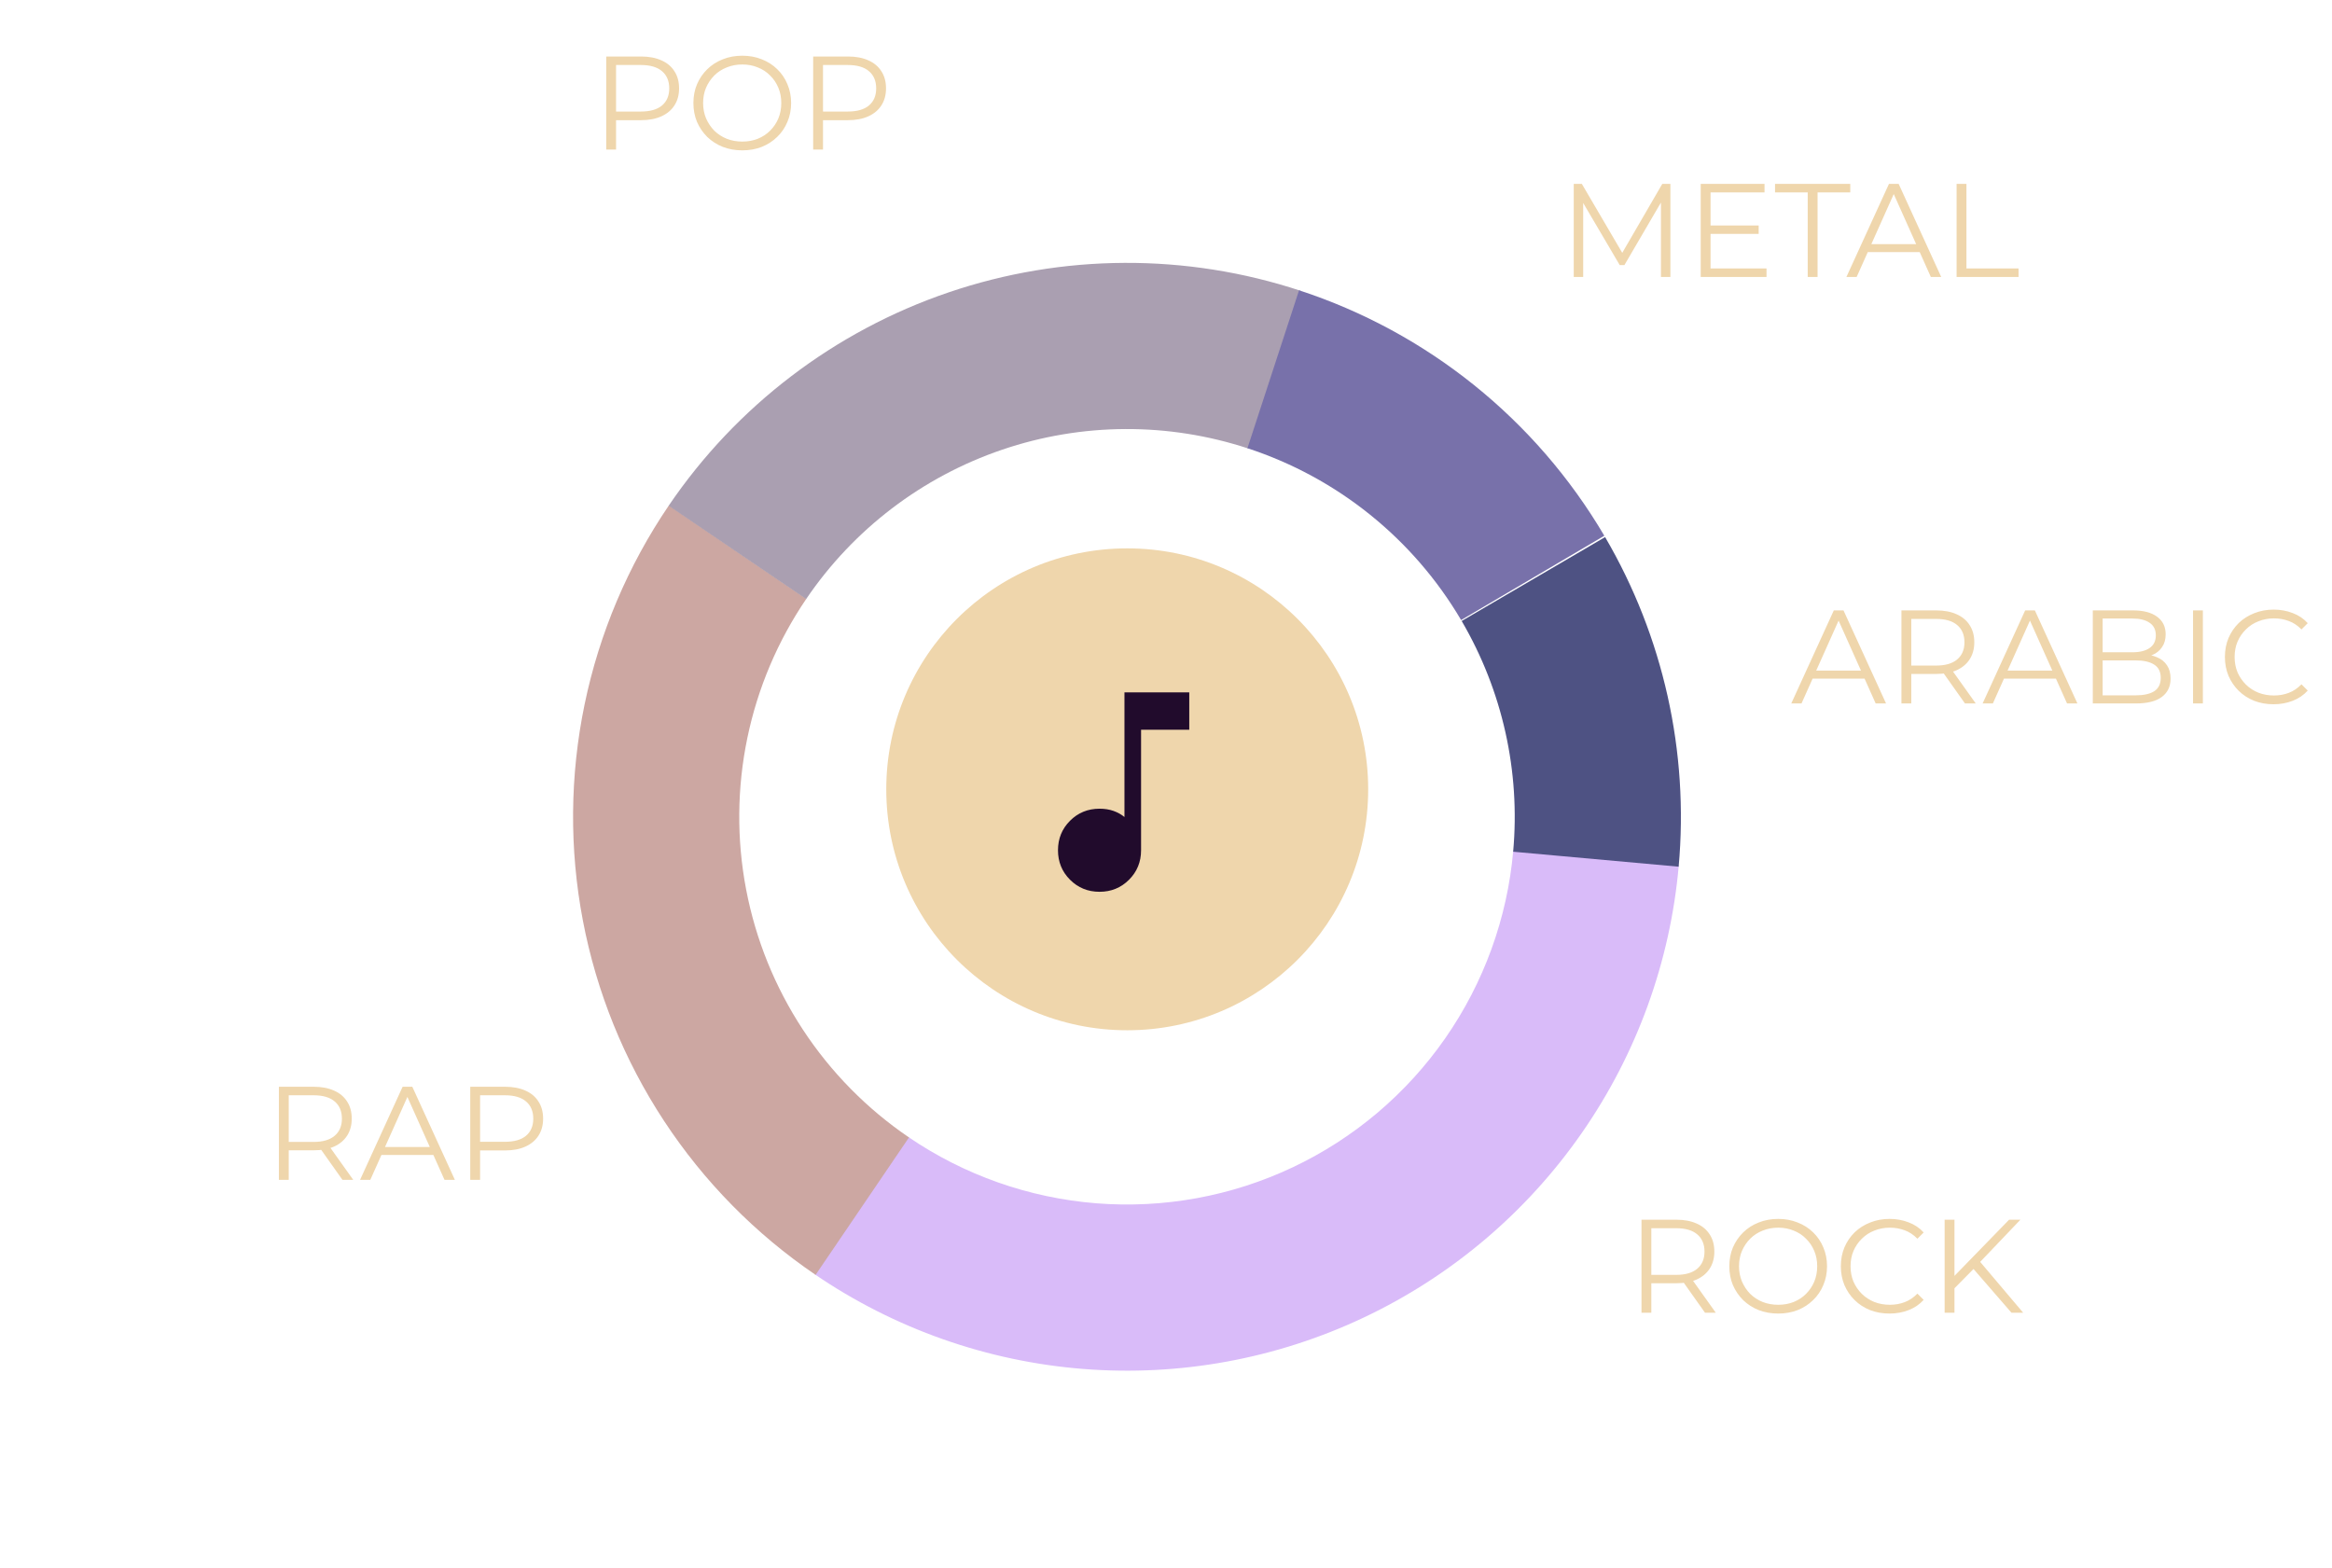 <svg width="421" height="283" viewBox="0 0 421 283" fill="none" xmlns="http://www.w3.org/2000/svg">
<g filter="url(#filter0_d_37_3)">
<path d="M296.341 233V216.2H302.629C304.053 216.2 305.277 216.432 306.301 216.896C307.325 217.344 308.109 218 308.653 218.864C309.213 219.712 309.493 220.744 309.493 221.96C309.493 223.144 309.213 224.168 308.653 225.032C308.109 225.88 307.325 226.536 306.301 227C305.277 227.448 304.053 227.672 302.629 227.672H297.325L298.117 226.856V233H296.341ZM307.813 233L303.493 226.904H305.413L309.757 233H307.813ZM298.117 227L297.325 226.16H302.581C304.261 226.16 305.533 225.792 306.397 225.056C307.277 224.32 307.717 223.288 307.717 221.96C307.717 220.616 307.277 219.576 306.397 218.84C305.533 218.104 304.261 217.736 302.581 217.736H297.325L298.117 216.896V227ZM321.029 233.144C319.765 233.144 318.589 232.936 317.501 232.52C316.429 232.088 315.493 231.488 314.693 230.72C313.909 229.936 313.293 229.032 312.845 228.008C312.413 226.968 312.197 225.832 312.197 224.6C312.197 223.368 312.413 222.24 312.845 221.216C313.293 220.176 313.909 219.272 314.693 218.504C315.493 217.72 316.429 217.12 317.501 216.704C318.573 216.272 319.749 216.056 321.029 216.056C322.293 216.056 323.461 216.272 324.533 216.704C325.605 217.12 326.533 217.712 327.317 218.48C328.117 219.248 328.733 220.152 329.165 221.192C329.613 222.232 329.837 223.368 329.837 224.6C329.837 225.832 329.613 226.968 329.165 228.008C328.733 229.048 328.117 229.952 327.317 230.72C326.533 231.488 325.605 232.088 324.533 232.52C323.461 232.936 322.293 233.144 321.029 233.144ZM321.029 231.56C322.037 231.56 322.965 231.392 323.813 231.056C324.677 230.704 325.421 230.216 326.045 229.592C326.685 228.952 327.181 228.216 327.533 227.384C327.885 226.536 328.061 225.608 328.061 224.6C328.061 223.592 327.885 222.672 327.533 221.84C327.181 220.992 326.685 220.256 326.045 219.632C325.421 218.992 324.677 218.504 323.813 218.168C322.965 217.816 322.037 217.64 321.029 217.64C320.021 217.64 319.085 217.816 318.221 218.168C317.357 218.504 316.605 218.992 315.965 219.632C315.341 220.256 314.845 220.992 314.477 221.84C314.125 222.672 313.949 223.592 313.949 224.6C313.949 225.592 314.125 226.512 314.477 227.36C314.845 228.208 315.341 228.952 315.965 229.592C316.605 230.216 317.357 230.704 318.221 231.056C319.085 231.392 320.021 231.56 321.029 231.56ZM341.114 233.144C339.85 233.144 338.682 232.936 337.61 232.52C336.538 232.088 335.61 231.488 334.826 230.72C334.042 229.952 333.426 229.048 332.978 228.008C332.546 226.968 332.33 225.832 332.33 224.6C332.33 223.368 332.546 222.232 332.978 221.192C333.426 220.152 334.042 219.248 334.826 218.48C335.626 217.712 336.562 217.12 337.634 216.704C338.706 216.272 339.874 216.056 341.138 216.056C342.354 216.056 343.498 216.264 344.57 216.68C345.642 217.08 346.546 217.688 347.282 218.504L346.154 219.632C345.466 218.928 344.706 218.424 343.874 218.12C343.042 217.8 342.146 217.64 341.186 217.64C340.178 217.64 339.242 217.816 338.378 218.168C337.514 218.504 336.762 218.992 336.122 219.632C335.482 220.256 334.978 220.992 334.61 221.84C334.258 222.672 334.082 223.592 334.082 224.6C334.082 225.608 334.258 226.536 334.61 227.384C334.978 228.216 335.482 228.952 336.122 229.592C336.762 230.216 337.514 230.704 338.378 231.056C339.242 231.392 340.178 231.56 341.186 231.56C342.146 231.56 343.042 231.4 343.874 231.08C344.706 230.76 345.466 230.248 346.154 229.544L347.282 230.672C346.546 231.488 345.642 232.104 344.57 232.52C343.498 232.936 342.346 233.144 341.114 233.144ZM352.604 228.824L352.532 226.664L362.708 216.2H364.748L357.332 223.976L356.324 225.056L352.604 228.824ZM351.068 233V216.2H352.844V233H351.068ZM363.14 233L355.892 224.648L357.092 223.352L365.252 233H363.14Z" fill="#EFD6AC"/>
<path d="M50.349 209V192.2H56.637C58.061 192.2 59.285 192.432 60.309 192.896C61.333 193.344 62.117 194 62.661 194.864C63.221 195.712 63.501 196.744 63.501 197.96C63.501 199.144 63.221 200.168 62.661 201.032C62.117 201.88 61.333 202.536 60.309 203C59.285 203.448 58.061 203.672 56.637 203.672H51.333L52.125 202.856V209H50.349ZM61.821 209L57.501 202.904H59.421L63.765 209H61.821ZM52.125 203L51.333 202.16H56.589C58.269 202.16 59.541 201.792 60.405 201.056C61.285 200.32 61.725 199.288 61.725 197.96C61.725 196.616 61.285 195.576 60.405 194.84C59.541 194.104 58.269 193.736 56.589 193.736H51.333L52.125 192.896V203ZM65.005 209L72.685 192.2H74.437L82.117 209H80.245L73.189 193.232H73.909L66.853 209H65.005ZM68.029 204.512L68.557 203.072H78.325L78.853 204.512H68.029ZM84.896 209V192.2H91.184C92.608 192.2 93.832 192.432 94.856 192.896C95.88 193.344 96.664 194 97.208 194.864C97.768 195.712 98.048 196.744 98.048 197.96C98.048 199.144 97.768 200.168 97.208 201.032C96.664 201.88 95.88 202.536 94.856 203C93.832 203.464 92.608 203.696 91.184 203.696H85.88L86.672 202.856V209H84.896ZM86.672 203L85.88 202.136H91.136C92.816 202.136 94.088 201.776 94.952 201.056C95.832 200.32 96.272 199.288 96.272 197.96C96.272 196.616 95.832 195.576 94.952 194.84C94.088 194.104 92.816 193.736 91.136 193.736H85.88L86.672 192.896V203Z" fill="#EFD6AC"/>
<path d="M109.443 23V6.2H115.731C117.155 6.2 118.379 6.432 119.403 6.896C120.427 7.344 121.211 8 121.755 8.864C122.315 9.712 122.595 10.744 122.595 11.96C122.595 13.144 122.315 14.168 121.755 15.032C121.211 15.88 120.427 16.536 119.403 17C118.379 17.464 117.155 17.696 115.731 17.696H110.427L111.219 16.856V23H109.443ZM111.219 17L110.427 16.136H115.683C117.363 16.136 118.635 15.776 119.499 15.056C120.379 14.32 120.819 13.288 120.819 11.96C120.819 10.616 120.379 9.576 119.499 8.84C118.635 8.104 117.363 7.736 115.683 7.736H110.427L111.219 6.896V17ZM134.014 23.144C132.75 23.144 131.574 22.936 130.486 22.52C129.414 22.088 128.478 21.488 127.678 20.72C126.894 19.936 126.278 19.032 125.83 18.008C125.398 16.968 125.182 15.832 125.182 14.6C125.182 13.368 125.398 12.24 125.83 11.216C126.278 10.176 126.894 9.272 127.678 8.504C128.478 7.72 129.414 7.12 130.486 6.704C131.558 6.272 132.734 6.056 134.014 6.056C135.278 6.056 136.446 6.272 137.518 6.704C138.59 7.12 139.518 7.712 140.302 8.48C141.102 9.248 141.718 10.152 142.15 11.192C142.598 12.232 142.822 13.368 142.822 14.6C142.822 15.832 142.598 16.968 142.15 18.008C141.718 19.048 141.102 19.952 140.302 20.72C139.518 21.488 138.59 22.088 137.518 22.52C136.446 22.936 135.278 23.144 134.014 23.144ZM134.014 21.56C135.022 21.56 135.95 21.392 136.798 21.056C137.662 20.704 138.406 20.216 139.03 19.592C139.67 18.952 140.166 18.216 140.518 17.384C140.87 16.536 141.046 15.608 141.046 14.6C141.046 13.592 140.87 12.672 140.518 11.84C140.166 10.992 139.67 10.256 139.03 9.632C138.406 8.992 137.662 8.504 136.798 8.168C135.95 7.816 135.022 7.64 134.014 7.64C133.006 7.64 132.07 7.816 131.206 8.168C130.342 8.504 129.59 8.992 128.95 9.632C128.326 10.256 127.83 10.992 127.462 11.84C127.11 12.672 126.934 13.592 126.934 14.6C126.934 15.592 127.11 16.512 127.462 17.36C127.83 18.208 128.326 18.952 128.95 19.592C129.59 20.216 130.342 20.704 131.206 21.056C132.07 21.392 133.006 21.56 134.014 21.56ZM146.802 23V6.2H153.09C154.514 6.2 155.738 6.432 156.762 6.896C157.786 7.344 158.57 8 159.114 8.864C159.674 9.712 159.954 10.744 159.954 11.96C159.954 13.144 159.674 14.168 159.114 15.032C158.57 15.88 157.786 16.536 156.762 17C155.738 17.464 154.514 17.696 153.09 17.696H147.786L148.578 16.856V23H146.802ZM148.578 17L147.786 16.136H153.042C154.722 16.136 155.994 15.776 156.858 15.056C157.738 14.32 158.178 13.288 158.178 11.96C158.178 10.616 157.738 9.576 156.858 8.84C155.994 8.104 154.722 7.736 153.042 7.736H147.786L148.578 6.896V17Z" fill="#EFD6AC"/>
<path d="M284.111 46V29.2H285.575L293.255 42.304H292.487L300.095 29.2H301.559V46H299.855V31.864H300.263L293.255 43.864H292.415L285.359 31.864H285.815V46H284.111ZM308.617 36.712H317.497V38.224H308.617V36.712ZM308.809 44.464H318.913V46H307.033V29.2H318.553V30.736H308.809V44.464ZM326.352 46V30.736H320.448V29.2H334.032V30.736H328.128V46H326.352ZM333.337 46L341.017 29.2H342.769L350.449 46H348.577L341.521 30.232H342.241L335.185 46H333.337ZM336.361 41.512L336.889 40.072H346.657L347.185 41.512H336.361ZM353.228 46V29.2H355.004V44.464H364.412V46H353.228Z" fill="#EFD6AC"/>
<path d="M323.38 123L331.06 106.2H332.812L340.492 123H338.62L331.564 107.232H332.284L325.228 123H323.38ZM326.404 118.512L326.932 117.072H336.7L337.228 118.512H326.404ZM343.271 123V106.2H349.559C350.983 106.2 352.207 106.432 353.231 106.896C354.255 107.344 355.039 108 355.583 108.864C356.143 109.712 356.423 110.744 356.423 111.96C356.423 113.144 356.143 114.168 355.583 115.032C355.039 115.88 354.255 116.536 353.231 117C352.207 117.448 350.983 117.672 349.559 117.672H344.255L345.047 116.856V123H343.271ZM354.743 123L350.423 116.904H352.343L356.687 123H354.743ZM345.047 117L344.255 116.16H349.511C351.191 116.16 352.463 115.792 353.327 115.056C354.207 114.32 354.647 113.288 354.647 111.96C354.647 110.616 354.207 109.576 353.327 108.84C352.463 108.104 351.191 107.736 349.511 107.736H344.255L345.047 106.896V117ZM357.927 123L365.607 106.2H367.359L375.039 123H373.167L366.111 107.232H366.831L359.775 123H357.927ZM360.951 118.512L361.479 117.072H371.247L371.775 118.512H360.951ZM377.818 123V106.2H385.066C386.938 106.2 388.386 106.576 389.41 107.328C390.45 108.08 390.97 109.144 390.97 110.52C390.97 111.432 390.754 112.2 390.322 112.824C389.906 113.448 389.33 113.92 388.594 114.24C387.874 114.56 387.082 114.72 386.218 114.72L386.626 114.144C387.698 114.144 388.618 114.312 389.386 114.648C390.17 114.968 390.778 115.456 391.21 116.112C391.642 116.752 391.858 117.552 391.858 118.512C391.858 119.936 391.33 121.04 390.274 121.824C389.234 122.608 387.658 123 385.546 123H377.818ZM379.594 121.536H385.522C386.994 121.536 388.122 121.288 388.906 120.792C389.69 120.28 390.082 119.472 390.082 118.368C390.082 117.28 389.69 116.488 388.906 115.992C388.122 115.48 386.994 115.224 385.522 115.224H379.402V113.76H384.946C386.29 113.76 387.33 113.504 388.066 112.992C388.818 112.48 389.194 111.72 389.194 110.712C389.194 109.688 388.818 108.928 388.066 108.432C387.33 107.92 386.29 107.664 384.946 107.664H379.594V121.536ZM395.912 123V106.2H397.688V123H395.912ZM410.45 123.144C409.186 123.144 408.018 122.936 406.946 122.52C405.874 122.088 404.946 121.488 404.162 120.72C403.378 119.952 402.762 119.048 402.314 118.008C401.882 116.968 401.666 115.832 401.666 114.6C401.666 113.368 401.882 112.232 402.314 111.192C402.762 110.152 403.378 109.248 404.162 108.48C404.962 107.712 405.898 107.12 406.97 106.704C408.042 106.272 409.21 106.056 410.474 106.056C411.69 106.056 412.834 106.264 413.906 106.68C414.978 107.08 415.882 107.688 416.618 108.504L415.49 109.632C414.802 108.928 414.042 108.424 413.21 108.12C412.378 107.8 411.482 107.64 410.522 107.64C409.514 107.64 408.578 107.816 407.714 108.168C406.85 108.504 406.098 108.992 405.458 109.632C404.818 110.256 404.314 110.992 403.946 111.84C403.594 112.672 403.418 113.592 403.418 114.6C403.418 115.608 403.594 116.536 403.946 117.384C404.314 118.216 404.818 118.952 405.458 119.592C406.098 120.216 406.85 120.704 407.714 121.056C408.578 121.392 409.514 121.56 410.522 121.56C411.482 121.56 412.378 121.4 413.21 121.08C414.042 120.76 414.802 120.248 415.49 119.544L416.618 120.672C415.882 121.488 414.978 122.104 413.906 122.52C412.834 122.936 411.682 123.144 410.45 123.144Z" fill="#EFD6AC"/>
</g>
<g filter="url(#filter1_d_37_3)">
<path d="M303.072 152.232C301.541 169.615 295.488 186.294 285.514 200.613C275.541 214.932 261.994 226.392 246.22 233.854C230.446 241.316 212.994 244.52 195.598 243.148C178.202 241.777 161.468 235.877 147.058 226.036L163.978 201.262C174.065 208.151 185.779 212.281 197.956 213.241C210.133 214.201 222.35 211.958 233.391 206.735C244.433 201.511 253.916 193.49 260.897 183.466C267.879 173.443 272.116 161.768 273.188 149.6L303.072 152.232Z" fill="#D9BBF9"/>
<path d="M147.239 226.158C136.378 218.776 127.078 209.326 119.87 198.349C112.661 187.372 107.686 175.083 105.227 162.183C102.768 149.283 102.874 136.025 105.538 123.166C108.203 110.307 113.374 98.099 120.757 87.239L145.567 104.104C140.399 111.707 136.779 120.252 134.914 129.254C133.049 138.255 132.975 147.535 134.696 156.565C136.417 165.595 139.9 174.198 144.946 181.882C149.992 189.565 156.502 196.18 164.104 201.348L147.239 226.158Z" fill="#CCA7A2"/>
<path d="M120.711 87.306C132.922 69.311 150.667 55.788 171.255 48.785C191.844 41.782 214.154 41.681 234.805 48.498L225.401 76.986C210.945 72.214 195.328 72.284 180.916 77.187C166.504 82.089 154.083 91.555 145.535 104.152L120.711 87.306Z" fill="#AA9FB1"/>
<path d="M234.52 48.405C257.676 55.971 277.272 71.73 289.631 92.722L263.779 107.943C255.128 93.249 241.41 82.217 225.202 76.921L234.52 48.405Z" fill="#7871AA"/>
<path d="M289.773 92.964C300.285 110.933 304.927 131.734 303.051 152.468L273.173 149.765C274.486 135.251 271.237 120.69 263.879 108.112L289.773 92.964Z" fill="#4E5283"/>
</g>
<circle cx="203.5" cy="142.5" r="43.5" fill="#EFD6AC"/>
<path d="M198.5 161C196.4 161 194.625 160.275 193.175 158.825C191.725 157.375 191 155.6 191 153.5C191 151.4 191.725 149.625 193.175 148.175C194.625 146.725 196.4 146 198.5 146C199.433 146 200.275 146.133 201.025 146.4C201.775 146.667 202.433 147.033 203 147.5V125H214.7V131.75H206V153.5C206 155.6 205.275 157.375 203.825 158.825C202.375 160.275 200.6 161 198.5 161Z" fill="#210B2C"/>
<defs>
<filter id="filter0_d_37_3" x="46.349" y="6.056" width="374.269" height="235.088" filterUnits="userSpaceOnUse" color-interpolation-filters="sRGB">
<feFlood flood-opacity="0" result="BackgroundImageFix"/>
<feColorMatrix in="SourceAlpha" type="matrix" values="0 0 0 0 0 0 0 0 0 0 0 0 0 0 0 0 0 0 127 0" result="hardAlpha"/>
<feOffset dy="4"/>
<feGaussianBlur stdDeviation="2"/>
<feComposite in2="hardAlpha" operator="out"/>
<feColorMatrix type="matrix" values="0 0 0 0 0 0 0 0 0 0 0 0 0 0 0 0 0 0 0.7 0"/>
<feBlend mode="normal" in2="BackgroundImageFix" result="effect1_dropShadow_37_3"/>
<feBlend mode="normal" in="SourceGraphic" in2="effect1_dropShadow_37_3" result="shape"/>
</filter>
<filter id="filter1_d_37_3" x="99.458" y="43.458" width="208" height="208" filterUnits="userSpaceOnUse" color-interpolation-filters="sRGB">
<feFlood flood-opacity="0" result="BackgroundImageFix"/>
<feColorMatrix in="SourceAlpha" type="matrix" values="0 0 0 0 0 0 0 0 0 0 0 0 0 0 0 0 0 0 127 0" result="hardAlpha"/>
<feOffset dy="4"/>
<feGaussianBlur stdDeviation="2"/>
<feComposite in2="hardAlpha" operator="out"/>
<feColorMatrix type="matrix" values="0 0 0 0 0 0 0 0 0 0 0 0 0 0 0 0 0 0 0.5 0"/>
<feBlend mode="normal" in2="BackgroundImageFix" result="effect1_dropShadow_37_3"/>
<feBlend mode="normal" in="SourceGraphic" in2="effect1_dropShadow_37_3" result="shape"/>
</filter>
</defs>
</svg>
